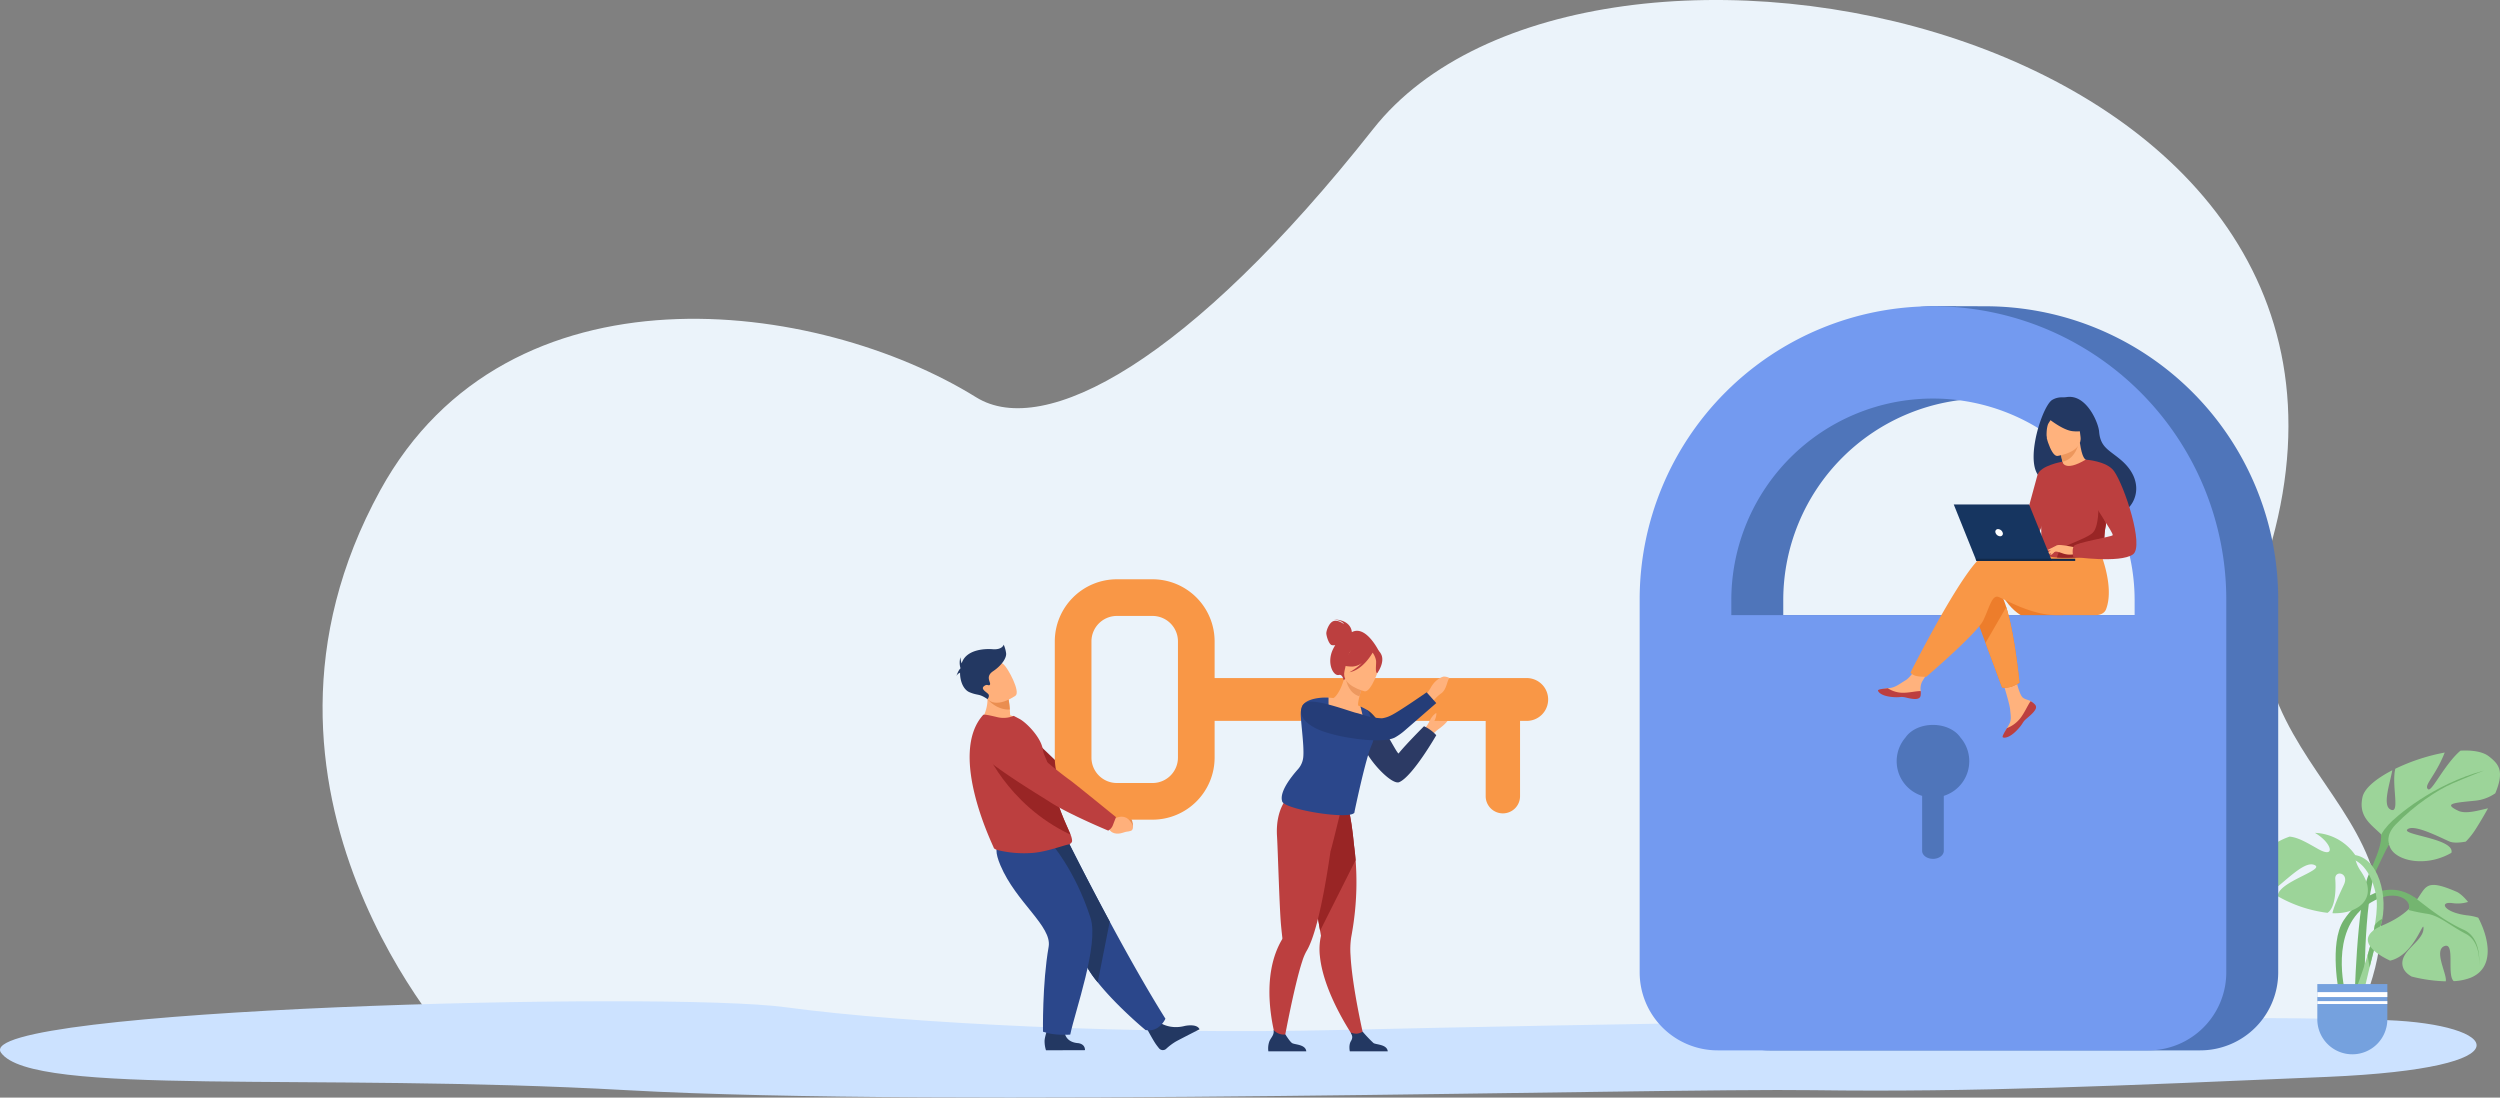 <svg xmlns="http://www.w3.org/2000/svg" width="1282" height="562.842" viewBox="0 0 1282 562.842">
  <rect x="0" y="0" width="1282" height="562.842" fill="#808080" stroke="none"/>
  <g id="Group_7448" data-name="Group 7448" transform="translate(-269 -420.765)">
    <path id="Path_15429" data-name="Path 15429" d="M250.7,796.475s-124.925-132.81-39.934-287.506c65.567-119.342,224.183-98.078,305.57-47.6,34.664,21.5,109.142-17.93,203.6-137.659,109.65-138.995,534.171-54.189,460.855,211.382-35.479,128.517,107.978,133.189,34.881,261.654Z" transform="translate(253.27 163.147)" fill="#ebf3fa"/>
    <g id="Group_7233" data-name="Group 7233" transform="translate(546.12 407.763)">
      <path id="Path_15056" data-name="Path 15056" d="M1660.906,1708.56c-98.977-3.732-435.68,2.59-538.081,5.056s-221.267-3.253-283.011-11.66-418.647.715-402.451,23.321,159.016,10.113,320.978,19.2,526.215-1.136,608.379,0,157.508-2.271,263.393-6.814S1718.277,1710.723,1660.906,1708.56Z" transform="translate(-713.949 -1172.428)" fill="#cce2ff"/>
      <g id="Group_7230" data-name="Group 7230" transform="translate(879.998 397.87)">
        <path id="Path_15139" data-name="Path 15139" d="M3004.455,1323.431c8.449,7.715,4.776,15.43-1.47,29.757s-7.347,67.23-7.347,67.23l5.143-.735s-.735-54.372,6.246-69.067,9.919-22.043,16.165-17.267S3004.455,1323.431,3004.455,1323.431Z" transform="translate(-2945.429 -1289.601)" fill="#74b570"/>
        <path id="Path_15140" data-name="Path 15140" d="M3009.8,1222.574c1.026-4.572,7.12-9.52,15.27-13.716-1.212,6.744-5.1,17.769-1.076,20.031,5.422,3.05.529-12.344,2.621-20.805a100.681,100.681,0,0,1,25.334-8.31c-.012.031-.021.061-.034.093-4.775,12.124-11.021,16.9-8.449,18.737,1.935,1.381,8.237-12.623,16.558-19.8,6.246-.333,11.531.514,14.656,2.989,4.832,3.825,8.075,7.218,3.215,18.866a21.834,21.834,0,0,1-10.55,3.824c-11.021,1.1-16.165,1.47-8.45,5.144,3.778,1.8,10.11-.1,15.245-1.26-1.666,3.069-3.713,6.543-6.2,10.5a39.011,39.011,0,0,1-5.163,6.572c-3.552.681-6.649.688-8.289-.015-5.144-2.2-18.369-9.184-21.675-6.245-3.236,2.876,24.494,4.7,22.572,12.008-13.441,7.744-28.821,4.059-31.54-3.052C3020.194,1238.583,3006.712,1236.337,3009.8,1222.574Z" transform="translate(-2955.418 -1198.733)" fill="#9cd499"/>
        <path id="Path_15141" data-name="Path 15141" d="M3001.756,1466.527c-14.7-11.021-29.758-.735-37.473,11.021s-2.2,38.207-2.2,38.207,2.939,0,2.939-1.1-8.083-31.227,11.021-44.82c11.951-8.5,20.573-4.408,21.676-.368s-4.776,11.389-4.776,11.389Z" transform="translate(-2919.585 -1390.448)" fill="#74b570"/>
        <path id="Path_15142" data-name="Path 15142" d="M2987.112,1395.649c14.695,0,19.471,22.778,15.429,36s-9.551,37.84-9.551,37.84l-3.674-3.674s13.96-34.533,10.654-49.963-11.389-18-12.858-18S2987.112,1395.649,2987.112,1395.649Z" transform="translate(-2938.74 -1342.226)" fill="#9cd499"/>
        <path id="Path_15143" data-name="Path 15143" d="M3024.391,1520a10.65,10.65,0,0,1,3.869-3.251,29.107,29.107,0,0,1-.764,3.148c-1.841,6.026-3.987,14.415-5.779,21.764-.163-.941-.414-2.391-.8-4.629-.091-.529-.164-1.1-.213-1.709A142.458,142.458,0,0,0,3024.391,1520Z" transform="translate(-2963.695 -1430.473)" fill="#74b570"/>
        <path id="Path_15144" data-name="Path 15144" d="M3028.7,1473.5c27.921-11.756,13.211-27.888,37.825-17.234,1.734.75,3.847,2.643,5.963,5.252a18.334,18.334,0,0,1-7.8.626c-7.347-1.1-4.775,4.776,7.347,6.245a27.213,27.213,0,0,1,5.681,1.2c5.776,11.093,8.379,25.689-3.844,30.763a27.666,27.666,0,0,1-8.7,1.785c-3.771-3,.921-20.344-4.894-17.95-5.583,2.3,1.75,14.871.744,18.038a80.51,80.51,0,0,1-17.441-2.445c-2.307-1.293-4.068-3.027-4.611-5.306-1.837-7.715,10.287-12.49,10.654-19.1.338-6.079-4.444,13.375-17.111,16.238C3021.058,1486.26,3015.646,1479,3028.7,1473.5Z" transform="translate(-2963.983 -1383.864)" fill="#9cd499"/>
        <path id="Path_15145" data-name="Path 15145" d="M2855.391,1380.989c2.939-6.245-4.776-7.715-4.409-2.939.326,4.232.362,14.519-3.979,17.32a68.105,68.105,0,0,1-25.368-8.425,3.118,3.118,0,0,1,.324-1.915c3.306-6.613,24.614-12.124,18-14.328-5.266-1.756-14.494,8.606-21.931,13.826-4.467-3.388-7.459-7.428-7.459-11.937,0-6.1,7.416-13.012,17.006-16.314,4.316.435,8.326,2.795,14.588,6.344,9.251,5.242,7.112-3.233-1.634-8.264a26.347,26.347,0,0,1,20.632,11.325s-.525,3.295,2.961,8.39c9.512,13.9-1.465,22.019-14.588,21.492C2850.278,1391.9,2853.361,1385.3,2855.391,1380.989Z" transform="translate(-2810.571 -1312.135)" fill="#9cd499"/>
        <path id="Path_15146" data-name="Path 15146" d="M3101.361,1476.609c7.184,5.552,15.165,12.043,24.962,16.451s7.838,18.778,7.838,18.778,1.469-12.41-6.695-16.655-13.553-9.307-19.758-10.287a89.963,89.963,0,0,1-9.634-1.959s1.96-3.919.817-5.389S3101.361,1476.609,3101.361,1476.609Z" transform="translate(-3020.075 -1401.153)" fill="#74b570"/>
        <path id="Path_15147" data-name="Path 15147" d="M3099.057,1236.565c-26.289,7.021-45.557,23.839-49.149,27.922s-3.593,5.225-3.593,5.225l2.776,5.225,1.306-.653s-2.123-4.409,3.429-10.124c9.574-9.856,21.228-17.635,29.229-21.064S3099.057,1236.565,3099.057,1236.565Z" transform="translate(-2982.357 -1226.301)" fill="#74b570"/>
        <path id="Rectangle_540" data-name="Rectangle 540" d="M17.954,0h0A17.954,17.954,0,0,1,35.907,17.954V36.008a0,0,0,0,1,0,0H0a0,0,0,0,1,0,0V17.954A17.954,17.954,0,0,1,17.954,0Z" transform="translate(67.108 155.779) rotate(180)" fill="#75a1de"/>
        <rect id="Rectangle_541" data-name="Rectangle 541" width="35.907" height="2.528" transform="translate(31.2 123.896)" fill="#fff"/>
        <rect id="Rectangle_542" data-name="Rectangle 542" width="35.907" height="1.487" transform="translate(31.2 128.505)" fill="#fff"/>
      </g>
    </g>
    <g id="Group_7440" data-name="Group 7440" transform="translate(759.457 577.763)">
      <g id="Group_7428" data-name="Group 7428" transform="translate(350.361 0)">
        <g id="Group_7426" data-name="Group 7426" transform="translate(26.635)">
          <path id="Path_15430" data-name="Path 15430" d="M2019.36,612.182H1798.573a40.016,40.016,0,0,1-40.016-40.016V381.014a150.553,150.553,0,0,1,91.856-138.58c15.992-6.764,12.168-10.863,29.5-11.81,2.783-.152,26.242-.02,29.049-.02a150.3,150.3,0,0,1,150.409,150.41V572.166A40.016,40.016,0,0,1,2019.36,612.182Zm-213.8-223.2h206.813v-7.971a103.407,103.407,0,0,0-206.813,0Z" transform="translate(-1758.557 -230.551)" fill="#4f75ba"/>
        </g>
        <g id="Group_7427" data-name="Group 7427" transform="translate(0 0.053)">
          <path id="Path_15431" data-name="Path 15431" d="M1916.153,612.335H1695.366a40.017,40.017,0,0,1-40.016-40.016V381.167a150.41,150.41,0,1,1,300.82,0V572.319A40.017,40.017,0,0,1,1916.153,612.335Zm-213.8-223.2h206.813v-7.971a103.407,103.407,0,0,0-206.813,0Z" transform="translate(-1655.35 -230.757)" fill="#739af0"/>
        </g>
        <path id="Path_15432" data-name="Path 15432" d="M2203.272,1081.229a18.534,18.534,0,0,0-4.518-12.148c-2.581-3.831-7.921-6.463-14.093-6.463s-11.512,2.632-14.093,6.463A18.608,18.608,0,0,0,2179.1,1099v28.186c0,2.273,2.488,4.116,5.557,4.116s5.557-1.843,5.557-4.116V1099A18.619,18.619,0,0,0,2203.272,1081.229Z" transform="translate(-2034.251 -847.882)" fill="#4f75ba"/>
      </g>
      <g id="Group_7435" data-name="Group 7435" transform="translate(0 140.056)">
        <path id="Path_15433" data-name="Path 15433" d="M1235.105,1038.515c-.352,2.389-3.081,5.156-5.993,7.23-3.133,2.233-4.389,4.525-5.5,5.67-.411.47-.664.729-.664.729l-3.344-3.891a.925.925,0,0,0,.154-.147,27.184,27.184,0,0,0,3.91-5.142c2.771-5.077,6.646-5.826,6.646-5.826S1234.018,1037.686,1235.105,1038.515Z" transform="translate(-981.698 -969.034)" fill="#ffb27d"/>
        <g id="Group_7433" data-name="Group 7433">
          <g id="Group_7429" data-name="Group 7429" transform="translate(13.154 75.041)">
            <path id="Path_15434" data-name="Path 15434" d="M602.568,1231.591l2.26,1.836s6.184-2.217,7.579,5.131c0,0,.372,3.131-1.612,3.137s-1.165-.342-3.974-.26-5.137-1.4-5.549-3.678l-1.344-1.931Z" transform="translate(-535.1 -1188.344)" fill="#ea8e50"/>
            <path id="Path_15435" data-name="Path 15435" d="M415.938,1111.2c1.8-1.883,1.658-3.275,1.658-3.275s-20.883-17.1-23-18.49c-1.443-.949-15.994-14.888-24.012-22.9-3.857-3.852-7.983-2.523-13.037-1.073l-4.162,1.194c-5.025,1.442-6.332,8.47-2.209,11.885,11.613,9.619,30.931,20.438,34.545,22.711,8.973,5.644,26.537,12.352,26.537,12.352A11.128,11.128,0,0,0,415.938,1111.2Z" transform="translate(-348.725 -1064.016)" fill="#992525"/>
          </g>
          <path id="Path_15436" data-name="Path 15436" d="M682.332,1653.881s5.068,3.8,12.834,1.791c0,0,6.261-1.427,7.634,1.7,0,0-9.6,4.878-12.032,6.213a29.1,29.1,0,0,0-5.093,3.819,2.518,2.518,0,0,1-3.646-.281c-.422-.519-.906-1.138-1.436-1.856-1.48-2.006-4.93-8.487-4.93-8.487Z" transform="translate(-578.134 -1426.611)" fill="#233862"/>
          <path id="Path_15437" data-name="Path 15437" d="M488.409,1386.091s-3.086,7.116-10.209,5.807c0,0-14.536-12-24.507-24.475a55.406,55.406,0,0,1-7.616-11.9c-6.612-15.308-24.457-38.14-35.8-49.712l28.387-10.27s9.093,18.291,21.191,40.758C468.571,1352.487,478.848,1370.844,488.409,1386.091Z" transform="translate(-381.236 -1160.75)" fill="#2b478b"/>
          <path id="Path_15438" data-name="Path 15438" d="M459.853,1336.3l-6.159,31.124a55.406,55.406,0,0,1-7.616-11.9c-6.612-15.308-24.457-38.14-35.8-49.712l28.387-10.27S447.754,1313.832,459.853,1336.3Z" transform="translate(-381.236 -1160.75)" fill="#233862"/>
          <path id="Path_15439" data-name="Path 15439" d="M483.112,1660.935s-.309,5.678,6.574,6.435c0,0,3.933.021,3.944,3.635l-20.005.063a15.554,15.554,0,0,1-.722-4.58c-.108-2.4,2.324-8.666,2.324-8.666Z" transform="translate(-427.699 -1429.535)" fill="#233862"/>
          <path id="Path_15440" data-name="Path 15440" d="M404.913,1291.92s12.646,13.9,20.674,38.931c4.368,13.621-8.005,47.868-10.418,59.767,0,0-8.3.7-13.976-1.49,0,0-.431-24.576,2.888-43.518,1.858-10.6-16.651-22.672-24.738-41.827-5.5-13.031,1.191-12.81,9.417-13.123Z" transform="translate(-356.799 -1157.128)" fill="#2b478b"/>
          <path id="Path_15441" data-name="Path 15441" d="M365.986,1006.013c-7.036,3.973-21.441.309-21.441.309s5.85-6.688,3.192-17.458l5.525,2.805,5.934,3.014a49.229,49.229,0,0,1,.651,5.319c.068.88.129,1.863.171,2.936A18.452,18.452,0,0,1,365.986,1006.013Z" transform="translate(-332.47 -933.218)" fill="#ffb07b"/>
          <path id="Path_15442" data-name="Path 15442" d="M376.547,1106.9c0,1.237-1.425,1.829-1.727,1.889-2.838.518-10.762,3.6-17.9,4.307a57.229,57.229,0,0,1-17.721-1.2c-.812-.163-2.718-.677-2.853-1.455-.169-.849-23.647-47.863-5.4-68.058.429-.474,4.031.38,7.326,1.162a13.525,13.525,0,0,0,8.326-.68l3.09,1.626c3.795,2.114,10.974,9.627,11.814,15.521.427,3,2.141,5.218,2.637,7.855q.276,1.463.564,2.857.561,2.732,1.156,5.2c1.073,4.458,2.206,8.3,3.319,11.611,1.184,3.52,2.345,6.448,3.383,8.9,1.346,3.176,2.483,5.55,3.193,7.368A9.079,9.079,0,0,1,376.547,1106.9Z" transform="translate(-317.231 -972.825)" fill="#bc3f3f"/>
          <path id="Path_15443" data-name="Path 15443" d="M396.261,1149.672c-33.143-15.615-44.62-45.6-44.62-45.6s26.927,9.933,33.569,12.519q.561,2.732,1.156,5.2c1.073,4.458,2.206,8.3,3.319,11.611,1.184,3.52,2.345,6.448,3.383,8.9C394.414,1145.48,395.551,1147.854,396.261,1149.672Z" transform="translate(-337.735 -1018.695)" fill="#992525"/>
          <g id="Group_7432" data-name="Group 7432" transform="translate(9.46)">
            <g id="Group_7431" data-name="Group 7431" transform="translate(40.984)">
              <g id="Group_7430" data-name="Group 7430">
                <path id="Path_15444" data-name="Path 15444" d="M543.344,896.519h-18.3a31.865,31.865,0,0,1-31.829-31.829V805.074a31.865,31.865,0,0,1,31.829-31.829h18.3a31.865,31.865,0,0,1,31.829,31.829v59.615A31.865,31.865,0,0,1,543.344,896.519Zm-18.3-104.473a13.043,13.043,0,0,0-13.029,13.028v59.615a13.043,13.043,0,0,0,13.029,13.029h18.3a13.043,13.043,0,0,0,13.028-13.029V805.074a13.043,13.043,0,0,0-13.028-13.028Z" transform="translate(-493.218 -773.245)" fill="#f99746"/>
              </g>
              <path id="Path_15445" data-name="Path 15445" d="M948.606,991.491H780.817V969.53H948.606a10.98,10.98,0,0,1,10.981,10.981h0A10.98,10.98,0,0,1,948.606,991.491Z" transform="translate(-706.595 -918.874)" fill="#f99746"/>
              <path id="Rectangle_2236" data-name="Rectangle 2236" d="M0,0H17.625a0,0,0,0,1,0,0V43.037a8.812,8.812,0,0,1-8.812,8.812h0A8.812,8.812,0,0,1,0,43.037V0A0,0,0,0,1,0,0Z" transform="translate(220.957 68.195)" fill="#f99746"/>
            </g>
            <path id="Path_15446" data-name="Path 15446" d="M595.378,1245.168l2.864,1.05s5.735-4.055,9.306,2.54c0,0,1.292,2.881-.753,3.506s-1.3.037-4.175.994-5.7.268-6.79-1.785l-1.947-1.428Z" transform="translate(-526.92 -1123.241)" fill="#ffb07b"/>
            <path id="Path_15447" data-name="Path 15447" d="M405.226,1118.912c1.059-2.763,1.542-4.014,1.542-4.014s-21.641-17.639-23.846-19.152c-1.5-1.031-16.462-12.213-23.754-20.927a15.263,15.263,0,0,0-14.838-5.141l-4.543.953a6.756,6.756,0,0,0-3.012,11.741c11.984,10.274,32.2,22.19,35.966,24.668,9.356,6.153,30.049,14.775,30.049,14.775A5.329,5.329,0,0,0,405.226,1118.912Z" transform="translate(-334.411 -992.934)" fill="#bc3f3f"/>
          </g>
          <path id="Path_15448" data-name="Path 15448" d="M371.006,1008.067c-6.919.388-11.419-5.324-11.419-5.324a54.929,54.929,0,0,0,4.834-3.008l5.934,3.014A49.213,49.213,0,0,1,371.006,1008.067Z" transform="translate(-343.63 -941.284)" fill="#ea8e50"/>
          <path id="Path_15449" data-name="Path 15449" d="M355.274,953.752s-10.484,7.523-15.068.923-9.026-10.075-2.526-15.158,9.564-3.477,11.63-1.646S357.884,951.625,355.274,953.752Z" transform="translate(-324.951 -894.072)" fill="#ffb07b"/>
          <path id="Path_15450" data-name="Path 15450" d="M323.223,907.432A16.875,16.875,0,0,0,322,903.109s-.658,2.725-5.638,2.349-12.875.49-15.506,6.165q-.251.542-.45,1.114a13.142,13.142,0,0,1-.591-3.144,9.691,9.691,0,0,0,0,5.5h0c-.014.089-.026.179-.039.268-1.1.929-2.023,3.818-2.023,3.818a3.461,3.461,0,0,1,1.862-1.655c-.022,4.417,1.769,8.734,4.912,10.019,4.6,1.88,4.56.446,9.183,3.512,0,0,1.24-1.539.394-2.572s-4.041-2.537-2.255-4.041,2.443.188,3.1-.845-2.631-4.041,1.6-6.86S323.6,909.969,323.223,907.432Z" transform="translate(-297.756 -869.594)" fill="#233862"/>
        </g>
        <g id="Group_7434" data-name="Group 7434" transform="translate(159.853 20.615)">
          <path id="Path_15451" data-name="Path 15451" d="M1016.675,1341.069l-3.863,1.438s-16.777-23.269-18.843-43.742a31.094,31.094,0,0,1,.552-10.467s-.164-.937-.451-2.592c-.132-.773-.3-1.7-.483-2.769-.545-3.125-1.3-7.4-2.154-12.271-1.974-11.2-4.532-25.528-6.519-36.058l1.041-.334,11.261-3.633,2.327-7.392,8.385-2.208s1.873,3.664,3.548,20.974c.309,2.271.59,4.775.8,7.49a148.22,148.22,0,0,1-.8,30.322q-.577,4.512-1.473,9.306a41.507,41.507,0,0,0-.321,9.189C1010.531,1315.06,1016.675,1341.069,1016.675,1341.069Z" transform="translate(-967.43 -1126.092)" fill="#bc3f3f"/>
          <path id="Path_15452" data-name="Path 15452" d="M1012.278,1249.507l-18.208,36.2c-.132-.773-.3-1.7-.483-2.769-.545-3.125-1.3-7.4-2.154-12.271-1.974-11.2-4.532-25.528-6.519-36.058l1.041-.334,11.261-3.633,2.327-7.392,8.385-2.208s1.873,3.664,3.548,20.974C1011.786,1244.288,1012.067,1246.792,1012.278,1249.507Z" transform="translate(-967.43 -1126.092)" fill="#992525"/>
          <path id="Path_15453" data-name="Path 15453" d="M955.887,1213.584l-.421-3.615c-7.062,1.876-25.931-5.241-25.931-5.241s-6.842,6.013-5.943,20.429c.438,7.036,1.239,36.934,2.076,45.781.3,3.207.567,5.489.675,6.4a.016.016,0,0,1,0,.009,1.265,1.265,0,0,1-.205.783,41.56,41.56,0,0,0-3.088,6.493c-8.209,21.876,1.265,48.818,1.265,48.818l2.458-.991s5.391-29.982,9.772-43.228a26.256,26.256,0,0,1,2.11-5.067c1.9-3.074,3.672-8.1,5.277-14.071,3.032-11.295,5.473-25.988,7.1-37.329C951.255,1232.766,955.887,1213.584,955.887,1213.584Z" transform="translate(-919.049 -1113.988)" fill="#bc3f3f"/>
          <path id="Path_15454" data-name="Path 15454" d="M1135.627,1041.851a19.662,19.662,0,0,1,6.287,4.61s-12.044,21.006-18.977,24.061c-3.806,1.677-15.713-11.045-18.174-18.174-.6-1.742,1.62-7.571.892-8.8a12.219,12.219,0,0,1-1.62-4.557,2.189,2.189,0,0,1-.075-.64,10.1,10.1,0,0,1,.218-3.643c.275-.709,1.055-1.013,2.213-.995h.409c6.237,3.67,14.433,21.7,15.784,22.119C1126.11,1051.368,1135.627,1041.851,1135.627,1041.851Z" transform="translate(-1055.704 -987.109)" fill="#2c3a64"/>
          <path id="Path_15455" data-name="Path 15455" d="M1044.531,993.59a21.986,21.986,0,0,1-8.133,1.9c-12.142.665-14.9-9.978-15.4-17.042a10.186,10.186,0,0,1,4.166-.527c.861.047,1.76.136,2.5.227,1.485-.776,4.154-4.544,5.7-10.848l.523.243,8.761,4.118s-.931,2.851-1.618,5.579c-.536,2.135-.921,4.2-.6,4.774.691.281,1.1.457,1.1.457a.025.025,0,0,0,0,.01A60.124,60.124,0,0,1,1044.531,993.59Z" transform="translate(-994.201 -937.838)" fill="#ffb27d"/>
          <path id="Path_15456" data-name="Path 15456" d="M990.491,1031.887c-.092.243-.193.48-.3.722-3.075,6.622-8.767,34.055-8.767,34.055.811,4.932-37.067-.968-37.164-5.459-1.334-4.762,4.733-12.412,8.155-16.25a10.912,10.912,0,0,0,1.148-1.545,10.767,10.767,0,0,0,1.552-4.528c.672-6.366-1.829-21.047-1.154-23.884.264-1.109,5.279,5.237,5.878,4.6a3.532,3.532,0,0,0,1.12-2.2,11.746,11.746,0,0,0-.047-1.848c-.028-.293-.066-.587-.111-.88-.473-3.081-6.364-1.766-6.364-1.766,2.159-5.2,13.658-4.783,13.656-4.643s-.006.322-.01.848c-.019,2.116,0,7.55.678,8.578.848,1.28,16.367,6.89,17.187,5.153.807-1.709-1.4-9.716-1.485-10.019a.026.026,0,0,1,0-.01,30.769,30.769,0,0,1,3.765,1.967C990.169,1018.681,992.913,1025.463,990.491,1031.887Z" transform="translate(-937.125 -968.169)" fill="#2b478b"/>
          <path id="Path_15457" data-name="Path 15457" d="M1045.825,859.619c-.019-.527-.426-6.2-9.066-6.495,0,0,4.249.507,4.982,2.374,0,0-2.893-2.308-5.249-1.566s-3.739,4.87-3.753,6.227,1.295,5.734,2.79,6.106a4.564,4.564,0,0,0,1.811,0,20.389,20.389,0,0,0-1.16,2.071c-3.448,7.077.108,13.993,3.026,13.229,1.872-.49,2.4,2.7,2.4,2.7l18.185-14.722S1053.114,855.729,1045.825,859.619Z" transform="translate(-1002.912 -853.124)" fill="#bc3f3f"/>
          <path id="Path_15458" data-name="Path 15458" d="M1079.687,972.372s-.931,2.848-1.618,5.578c-5.121-1.429-6.676-6.811-7.144-9.7Z" transform="translate(-1031.243 -938.542)" fill="#ed985f"/>
          <path id="Path_15459" data-name="Path 15459" d="M1078.681,931.841s-12.251-2.835-10.368-10.438,1.57-13.088,9.472-11.6,8.7,4.765,8.685,7.455S1081.916,932.383,1078.681,931.841Z" transform="translate(-1029.158 -894.995)" fill="#ffb27d"/>
          <path id="Path_15460" data-name="Path 15460" d="M1078.306,908.96c-1.317-2.755-2.867-2.608-3.837-2.12a8.788,8.788,0,0,0-11.4-.975,14.961,14.961,0,0,1-6.883,7.4s1.882,1.927,7.337,1.885a8.978,8.978,0,0,0,4.866-1.832,29.322,29.322,0,0,1-6.388,4.764c6.828-1.307,11.407-9.212,11.876-10.052a9.85,9.85,0,0,1,1.778,4.208c.127,2.087-.592,6.139.6,6.292C1076.256,918.527,1080.281,913.093,1078.306,908.96Z" transform="translate(-1020.305 -891.012)" fill="#bc3f3f"/>
          <path id="Path_15461" data-name="Path 15461" d="M936.724,1679.728H917.269a10.679,10.679,0,0,1,.55-5.214c.973-2.159,2.5-3.14,2.134-5.752a7.006,7.006,0,0,0,6.064,2.32c.344.558,2.224,3.549,3.376,4.376C930.663,1676.371,936.332,1676.046,936.724,1679.728Z" transform="translate(-917.162 -1458.266)" fill="#233862"/>
          <path id="Path_15462" data-name="Path 15462" d="M1098.3,1682.236h-19.455s-.727-3.1.55-5.214c1.131-1.869.7-2.933-.14-4.479a7.555,7.555,0,0,0,3.277.617,6.854,6.854,0,0,0,2.893-1.018,69.949,69.949,0,0,0,5.543,5.823C1092.235,1678.88,1097.9,1678.554,1098.3,1682.236Z" transform="translate(-1036.963 -1460.774)" fill="#233862"/>
        </g>
        <path id="Path_15463" data-name="Path 15463" d="M1257.358,1021.612h29.611l-1.645-11.484-26.438,1.062Z" transform="translate(-1009.709 -948.994)" fill="#f99746"/>
        <path id="Path_15464" data-name="Path 15464" d="M1237.925,967.37c-1.38,1.375-1.348,5.783-4.26,7.858-3.133,2.233-4.389,4.525-5.5,5.67-.411.47-.664.729-.664.729l-3.344-3.891a.925.925,0,0,0,.154-.147,27.2,27.2,0,0,0,3.91-5.142c2.771-5.077,6.646-5.826,6.646-5.826A5.633,5.633,0,0,1,1237.925,967.37Z" transform="translate(-985.076 -916.714)" fill="#ffb27d"/>
        <path id="Path_15465" data-name="Path 15465" d="M1046.821,997.853l4.936,5.523s-13.189,11.48-15.942,13.866a30.767,30.767,0,0,1-5.309,3.8,3.539,3.539,0,0,1-.459.205c-3.872,1.7-12.232,1.506-20.587.27-1.155-.168-2.3-.362-3.41-.541a79.971,79.971,0,0,1-11.269-2.74,31.366,31.366,0,0,1-4.964-1.994,12.891,12.891,0,0,1-1.3-.728c-6.533-3.913-6.217-7.549-6.093-8.855a4.5,4.5,0,0,1,3.245-3.737c5.184-1.682,22.576,5.021,25.138,5.506,1.537.325,5.538,1.742,6.885,1.989a40.286,40.286,0,0,0,6.159.763,14.171,14.171,0,0,0,4.617-1.462C1031.975,1008.182,1046.821,997.853,1046.821,997.853Z" transform="translate(-805.693 -939.887)" fill="#253d78"/>
        <path id="Path_15466" data-name="Path 15466" d="M1238.3,1045.247a4.387,4.387,0,0,1-.451-1.769,10.064,10.064,0,0,1,2.3-3.43c.47-.323,1.087-1.116,1.234-.588a9.26,9.26,0,0,1-1.381,4.377A4.245,4.245,0,0,1,1238.3,1045.247Z" transform="translate(-995.237 -970.625)" fill="#ffb27d"/>
      </g>
      <g id="Group_7439" data-name="Group 7439" transform="translate(472.578 46.509)">
        <path id="Path_15467" data-name="Path 15467" d="M2375.707,802.26c4.151,7.225,9.372,10.013,9.372,10.013h21.72S2372.54,796.748,2375.707,802.26Z" transform="translate(-2311.864 -700.346)" fill="#ed7d2b"/>
        <g id="Group_7436" data-name="Group 7436">
          <path id="Path_15468" data-name="Path 15468" d="M2387.584,970.838c.566.649,1.054.613.774,1.387,0,0-.126.384-.129.387-.518,1.432-1.5,2.436-3.484,4.032-.254.205-.513.376-.71.548-.052.045-.4.116-.452.161s-.349.673-.387.707a61.126,61.126,0,0,0-4.807,4.68c-3.8,3.951-3.687,3.543-4.43,3.183-.63-.307-.89-1.042.527-3.4.069-.113.136-.229.207-.344.188-.313.376-.631.563-.946,1.66-2.835,1.234-4.165.84-8.384-.32-3.428-5.333-19.153-5.333-19.153l7.278-1.253s2.192,12.521,4.606,14.45c1.291,1.028,2.737,1.041,3.978,1.8q.131.079.258.163C2387.588,969.331,2387.016,970.188,2387.584,970.838Z" transform="translate(-2308.349 -812.653)" fill="#ffb27d"/>
          <path id="Path_15469" data-name="Path 15469" d="M2393.166,1017.185a2.008,2.008,0,0,1,.358,2.147.017.017,0,0,1-.005.011c-.635,1.43-2.3,3.021-4.225,4.612-.251.208-.472.4-.67.579-.052.045-.1.091-.152.136s-.079.072-.117.106c-1.854,1.709-1.156,2.1-4.487,5.568-3.8,3.951-6.413,4.022-7.156,3.663-.629-.307.649-2.4,2.066-4.758a16.184,16.184,0,0,0,6.77-4.988c2.287-2.918,3.812-6.667,5.369-8.839q.131.079.258.163A9.562,9.562,0,0,1,2393.166,1017.185Z" transform="translate(-2312.641 -859.375)" fill="#bc3f3f"/>
          <path id="Path_15470" data-name="Path 15470" d="M2153.564,959.115c-.449,2.246-1.906,1.616-5.484.742s-2.748-.017-7.839-.581-5.554-1.372-5.71-2.129c-.139-.672.925-1.126,3.624-1.437.339-.038.68-.08,1.021-.122,3.047-.382,5.278-2.348,8.045-3.963,2.622-1.529,6.533-7.761,6.533-7.761l6.982.553s-3.664,5.565-5.081,7.985a8.437,8.437,0,0,0-.685,4.758C2155.024,957.952,2153.723,958.324,2153.564,959.115Z" transform="translate(-2133.073 -806.285)" fill="#ffb27d"/>
          <path id="Path_15471" data-name="Path 15471" d="M2143.532,994.6c-3.577-.874-2.727.165-7.819-.4s-6.634-2.462-6.789-3.219c-.139-.672,2.377-.908,5.075-1.219l.025.052a14.354,14.354,0,0,0,7.292,2.266c3.454.084,7.113-.906,9.5-.867a8.983,8.983,0,0,1-.054,2.389C2150.312,995.85,2147.11,995.475,2143.532,994.6Z" transform="translate(-2128.919 -840.339)" fill="#bc3f3f"/>
          <path id="Path_15472" data-name="Path 15472" d="M2317.243,799.458l6.528,17.565,8.522,22.934a13.808,13.808,0,0,0,4.527-.414,19.62,19.62,0,0,0,4.378-2.131s-2.366-24.625-6.781-38.761c-1.131-3.629-2.4-6.563-3.8-8.215C2323.777,782.349,2317.243,799.458,2317.243,799.458Z" transform="translate(-2268.641 -690.841)" fill="#ed7d2b"/>
          <path id="Path_15473" data-name="Path 15473" d="M2231.992,713.463c4.276-1.379,16.473.392,28.726,2.79l2.565-4.231,26.464-2.067s8.718,19.361,3.952,31.706c-1.161,3.006-4.95,3.005-4.951,3.006h-20.78c-13.161,0-27.853-9.047-29.754-9.427-3.111-.622-4.355,5.6-7.467,12.133S2201.5,776.3,2201.5,776.3s-4.016.04-5.675-.582a5.589,5.589,0,0,1-2.437-1.538S2222.348,716.574,2231.992,713.463Z" transform="translate(-2176.753 -632.741)" fill="#f99746"/>
          <path id="Path_15474" data-name="Path 15474" d="M2445.038,453.6c9.424,5.189,28.542,15.946,28.641,15.876,0,0,7.027,2.648,11.013,0,6.644-4.413,10.207-16.288-1.944-26.508-6.06-5.1-10.366-6.338-11.02-14.476-.355-4.415-6.391-18.987-16.419-17.64a15.3,15.3,0,0,1-2.528.166,9.384,9.384,0,0,0-5.088,1.314C2442.018,415.711,2430.91,451.591,2445.038,453.6Z" transform="translate(-2358.353 -410.764)" fill="#233862"/>
          <path id="Path_15475" data-name="Path 15475" d="M2491.961,517.031c-.042.027,4.636,1.624,7.765.239,2.942-1.3,5.172-6.142,5.128-6.145-1.339-.062-2.808-1.232-3.94-8.912l-.57.2-9.584,3.449s.695,3.076,1.144,6C2492.281,514.328,2492.484,516.683,2491.961,517.031Z" transform="translate(-2397.377 -478.612)" fill="#ffb27d"/>
          <path id="Path_15476" data-name="Path 15476" d="M2490.759,506.455s.695,3.076,1.144,6c5.505-.991,7.666-6.476,8.441-9.452Z" transform="translate(-2397.377 -479.201)" fill="#ed975d"/>
          <path id="Path_15477" data-name="Path 15477" d="M2465.874,461.885s13.113-1.76,11.892-9.91-.352-13.865-8.776-13.086-9.581,4.132-9.835,6.952S2462.431,462.132,2465.874,461.885Z" transform="translate(-2373.919 -431.578)" fill="#ffb27d"/>
          <path id="Path_15478" data-name="Path 15478" d="M2461.043,439.3s8.4,7.234,14.1,7.817,7.872-1.25,7.872-1.25a22.294,22.294,0,0,1-5.391-7.3,4.014,4.014,0,0,0-3.31-2.367C2470.241,435.847,2462.512,435.687,2461.043,439.3Z" transform="translate(-2375.33 -429.507)" fill="#233862"/>
          <path id="Path_15479" data-name="Path 15479" d="M2461.884,441.7a20.68,20.68,0,0,0-3.693,4.729c-.853,1.944-1.109,6.591-.429,8.438,0,0-4.376-8.508-1.9-12.642C2458.491,437.842,2461.884,441.7,2461.884,441.7Z" transform="translate(-2370.924 -432.552)" fill="#233862"/>
          <path id="Path_15480" data-name="Path 15480" d="M2452.622,561.081c.4,26.545.108,21,3.012,23.517.7.606,2.667.968,5.255,1.139,8.139.54,22.448-.8,22.991-2.305,1.878-5.2.552-6.822,2.119-14.79.163-.847.365-1.765.6-2.764,1.306-5.473,2.577-7.335-2.056-16.128-4.2-7.964-8.567-14.429-8.96-14.2-11.086,6.58-11.98,1.049-11.98,1.049S2452.427,548.133,2452.622,561.081Z" transform="translate(-2369.081 -503.345)" fill="#bc3f3f"/>
          <path id="Path_15481" data-name="Path 15481" d="M2342.537,846.882l8.522,22.934a13.805,13.805,0,0,0,4.527-.414,19.625,19.625,0,0,0,4.378-2.131s-2.366-24.625-6.781-38.761Z" transform="translate(-2287.407 -720.701)" fill="#f99746"/>
          <path id="Path_15482" data-name="Path 15482" d="M2432.035,539.631s-11.407,1.934-12.747,6.845-9.222,33.784-9.222,33.784,5.8,1.042,8.478-1.637,9.322-24.854,9.322-24.854Z" transform="translate(-2337.509 -506.374)" fill="#bc3f3f"/>
          <path id="Path_15483" data-name="Path 15483" d="M2484.665,649.091c8.139.54,22.448-.8,22.992-2.305,1.877-5.2.552-6.822,2.118-14.79l-3.926-11.055s.649,12.31-2.981,15.548-14.864,6.25-16.629,8.956A9.9,9.9,0,0,0,2484.665,649.091Z" transform="translate(-2392.856 -566.7)" fill="#992525"/>
          <path id="Path_15484" data-name="Path 15484" d="M2479.927,706.381s-8.03-1.788-9.326-1.075-4.462,3.308-4.859,4.211,2.885-.686,3.952-.972c.691-.186,2.51.447,3.411.747a11.338,11.338,0,0,0,6.112.613Z" transform="translate(-2378.792 -629.168)" fill="#ffb27d"/>
          <path id="Path_15485" data-name="Path 15485" d="M2522.45,535.549s10.782.664,14.515,5.87c5.254,7.328,15.677,38.56,9.7,42.726-6.728,4.691-30.618,1.227-30.618,1.227s-.795-3.716.311-5.514,19.082-4.7,19.911-5.531-10.37-16.178-10.37-18.666S2522.45,535.549,2522.45,535.549Z" transform="translate(-2415.937 -503.345)" fill="#bc3f3f"/>
          <path id="Path_15486" data-name="Path 15486" d="M2474.125,714.449a15.534,15.534,0,0,1-2.234,2.43,1.647,1.647,0,0,1-.908.194l1.134-2.041Z" transform="translate(-2382.705 -636.076)" fill="#ffb27d"/>
          <path id="Path_15487" data-name="Path 15487" d="M2470.6,705.788l-4.892,2.376a.871.871,0,0,0,.81.313,11.662,11.662,0,0,0,2.122-.583Z" transform="translate(-2378.792 -629.65)" fill="#ffb27d"/>
        </g>
        <g id="Group_7438" data-name="Group 7438" transform="translate(38.85 55.181)">
          <g id="Group_7437" data-name="Group 7437">
            <path id="Path_15488" data-name="Path 15488" d="M2329.792,653.529h-38.7l-11.641-28.947h38.636Z" transform="translate(-2279.456 -624.582)" fill="#163560"/>
            <path id="Path_15489" data-name="Path 15489" d="M2322.8,732.375h51.1V733.5h-50.645Z" transform="translate(-2311.617 -704.557)" fill="#11294a"/>
          </g>
          <path id="Path_15490" data-name="Path 15490" d="M2362.2,675.367a1.341,1.341,0,0,1,1.314-1.842,2.64,2.64,0,0,1,2.371,1.842,1.341,1.341,0,0,1-1.314,1.843A2.64,2.64,0,0,1,2362.2,675.367Z" transform="translate(-2340.787 -660.894)" fill="#fff"/>
        </g>
      </g>
    </g>
  </g>
</svg>
